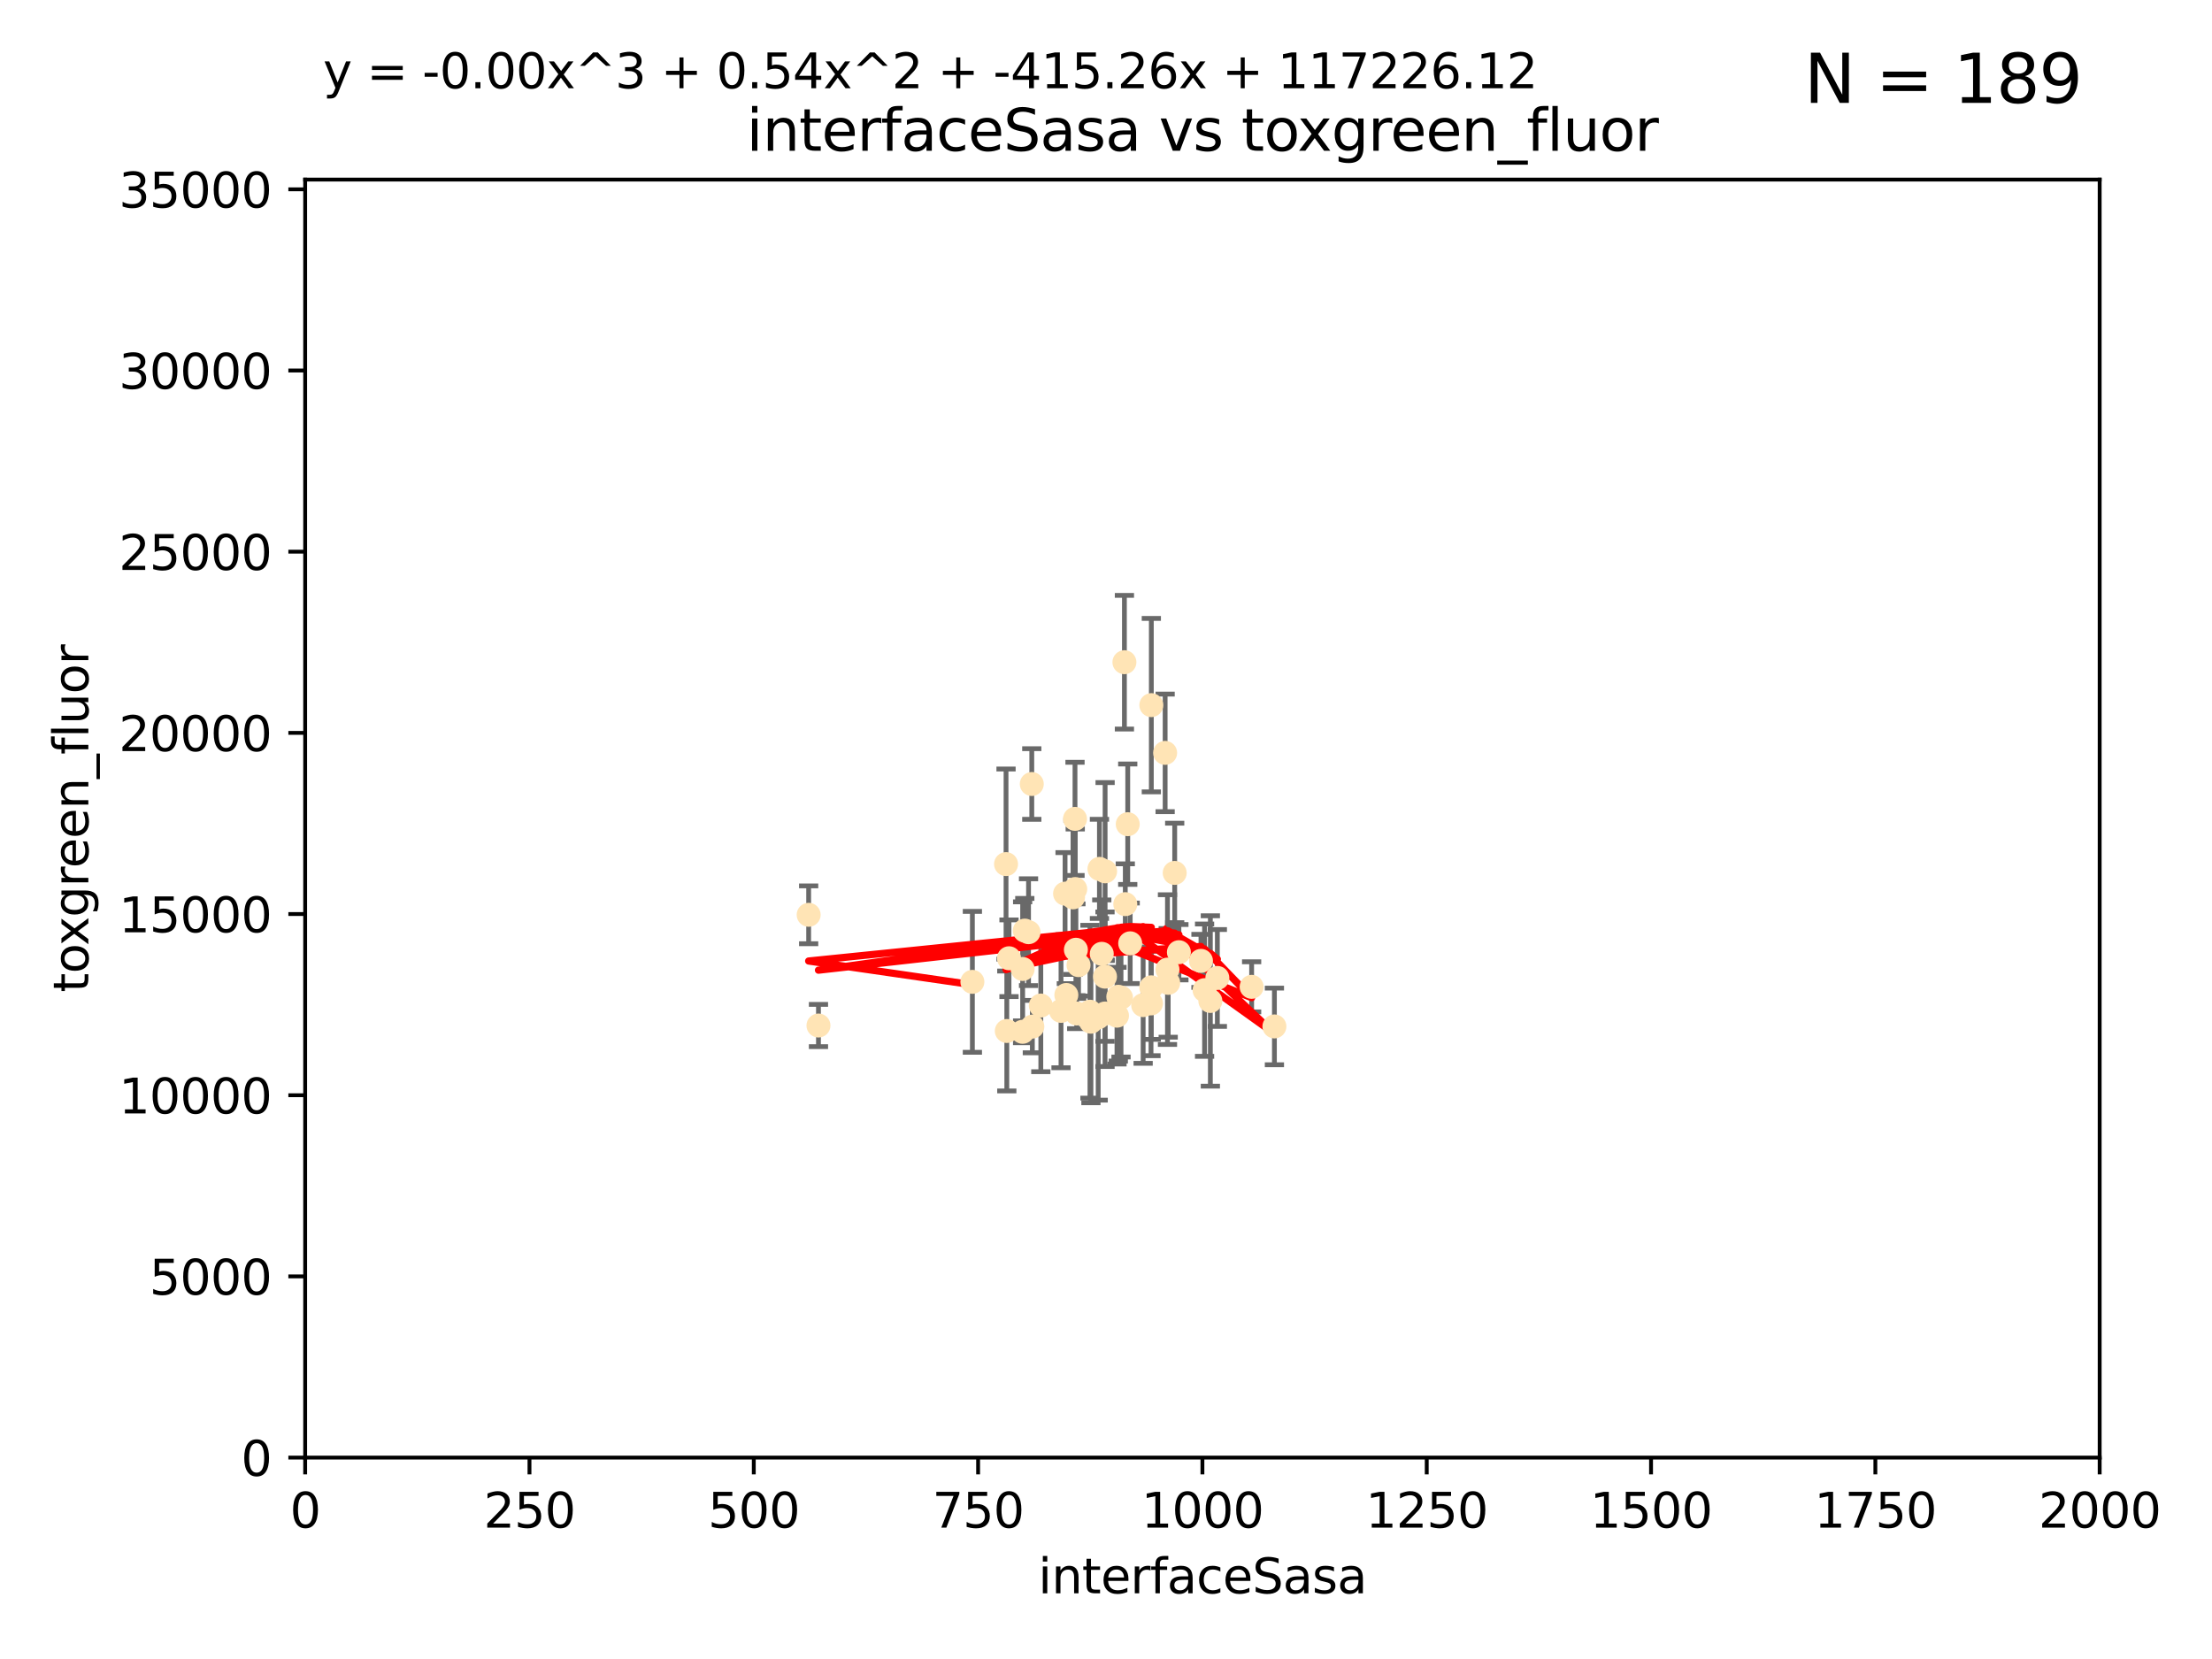 <?xml version="1.0" encoding="utf-8" standalone="no"?>
<!DOCTYPE svg PUBLIC "-//W3C//DTD SVG 1.1//EN"
  "http://www.w3.org/Graphics/SVG/1.1/DTD/svg11.dtd">
<svg xmlns:xlink="http://www.w3.org/1999/xlink" width="460.8pt" height="345.6pt" viewBox="0 0 460.8 345.6" xmlns="http://www.w3.org/2000/svg" version="1.1">
 <defs>
  <style type="text/css">*{stroke-linejoin: round; stroke-linecap: butt}</style>
 </defs>
 <g id="figure_1">
  <g id="patch_1">
   <path d="M 0 345.6 
L 460.8 345.6 
L 460.8 0 
L 0 0 
z
" style="fill: #ffffff"/>
  </g>
  <g id="axes_1">
   <g id="patch_2">
    <path d="M 63.571 303.64 
L 437.4 303.64 
L 437.4 37.411 
L 63.571 37.411 
z
" style="fill: #ffffff"/>
   </g>
   <g id="PathCollection_1">
    <defs>
     <path id="m73fdd272db" d="M 0 1.118 
C 0.297 1.118 0.581 1 0.791 0.791 
C 1 0.581 1.118 0.297 1.118 0 
C 1.118 -0.297 1 -0.581 0.791 -0.791 
C 0.581 -1 0.297 -1.118 0 -1.118 
C -0.297 -1.118 -0.581 -1 -0.791 -0.791 
C -1 -0.581 -1.118 -0.297 -1.118 0 
C -1.118 0.297 -1 0.581 -0.791 0.791 
C -0.581 1 -0.297 1.118 0 1.118 
z
" style="stroke: #ffe4b5"/>
    </defs>
    <g clip-path="url(#pecbb6ac8f2)">
     <use xlink:href="#m73fdd272db" x="242.719" y="156.837" style="fill: #ffe4b5; stroke: #ffe4b5"/>
     <use xlink:href="#m73fdd272db" x="265.484" y="213.825" style="fill: #ffe4b5; stroke: #ffe4b5"/>
     <use xlink:href="#m73fdd272db" x="234.418" y="188.351" style="fill: #ffe4b5; stroke: #ffe4b5"/>
     <use xlink:href="#m73fdd272db" x="234.929" y="171.695" style="fill: #ffe4b5; stroke: #ffe4b5"/>
     <use xlink:href="#m73fdd272db" x="230.202" y="211.132" style="fill: #ffe4b5; stroke: #ffe4b5"/>
     <use xlink:href="#m73fdd272db" x="244.712" y="181.843" style="fill: #ffe4b5; stroke: #ffe4b5"/>
     <use xlink:href="#m73fdd272db" x="210.194" y="199.622" style="fill: #ffe4b5; stroke: #ffe4b5"/>
     <use xlink:href="#m73fdd272db" x="227.06" y="210.759" style="fill: #ffe4b5; stroke: #ffe4b5"/>
     <use xlink:href="#m73fdd272db" x="229.035" y="181.005" style="fill: #ffe4b5; stroke: #ffe4b5"/>
     <use xlink:href="#m73fdd272db" x="214.94" y="163.323" style="fill: #ffe4b5; stroke: #ffe4b5"/>
     <use xlink:href="#m73fdd272db" x="250.185" y="200.169" style="fill: #ffe4b5; stroke: #ffe4b5"/>
     <use xlink:href="#m73fdd272db" x="214.263" y="194.192" style="fill: #ffe4b5; stroke: #ffe4b5"/>
     <use xlink:href="#m73fdd272db" x="243.207" y="201.987" style="fill: #ffe4b5; stroke: #ffe4b5"/>
     <use xlink:href="#m73fdd272db" x="223.529" y="186.933" style="fill: #ffe4b5; stroke: #ffe4b5"/>
     <use xlink:href="#m73fdd272db" x="224.297" y="211.135" style="fill: #ffe4b5; stroke: #ffe4b5"/>
     <use xlink:href="#m73fdd272db" x="221.873" y="186.164" style="fill: #ffe4b5; stroke: #ffe4b5"/>
     <use xlink:href="#m73fdd272db" x="239.843" y="146.893" style="fill: #ffe4b5; stroke: #ffe4b5"/>
     <use xlink:href="#m73fdd272db" x="235.439" y="196.509" style="fill: #ffe4b5; stroke: #ffe4b5"/>
     <use xlink:href="#m73fdd272db" x="233.529" y="207.828" style="fill: #ffe4b5; stroke: #ffe4b5"/>
     <use xlink:href="#m73fdd272db" x="213.484" y="193.861" style="fill: #ffe4b5; stroke: #ffe4b5"/>
     <use xlink:href="#m73fdd272db" x="222.138" y="207.271" style="fill: #ffe4b5; stroke: #ffe4b5"/>
     <use xlink:href="#m73fdd272db" x="213.034" y="201.857" style="fill: #ffe4b5; stroke: #ffe4b5"/>
     <use xlink:href="#m73fdd272db" x="230.194" y="203.455" style="fill: #ffe4b5; stroke: #ffe4b5"/>
     <use xlink:href="#m73fdd272db" x="223.991" y="185.203" style="fill: #ffe4b5; stroke: #ffe4b5"/>
     <use xlink:href="#m73fdd272db" x="245.587" y="198.363" style="fill: #ffe4b5; stroke: #ffe4b5"/>
     <use xlink:href="#m73fdd272db" x="232.688" y="211.585" style="fill: #ffe4b5; stroke: #ffe4b5"/>
     <use xlink:href="#m73fdd272db" x="239.777" y="209.035" style="fill: #ffe4b5; stroke: #ffe4b5"/>
     <use xlink:href="#m73fdd272db" x="216.82" y="209.471" style="fill: #ffe4b5; stroke: #ffe4b5"/>
     <use xlink:href="#m73fdd272db" x="234.237" y="137.95" style="fill: #ffe4b5; stroke: #ffe4b5"/>
     <use xlink:href="#m73fdd272db" x="230.215" y="181.513" style="fill: #ffe4b5; stroke: #ffe4b5"/>
     <use xlink:href="#m73fdd272db" x="250.934" y="206.268" style="fill: #ffe4b5; stroke: #ffe4b5"/>
     <use xlink:href="#m73fdd272db" x="260.738" y="205.576" style="fill: #ffe4b5; stroke: #ffe4b5"/>
     <use xlink:href="#m73fdd272db" x="227.263" y="212.837" style="fill: #ffe4b5; stroke: #ffe4b5"/>
     <use xlink:href="#m73fdd272db" x="209.736" y="214.773" style="fill: #ffe4b5; stroke: #ffe4b5"/>
     <use xlink:href="#m73fdd272db" x="239.828" y="205.681" style="fill: #ffe4b5; stroke: #ffe4b5"/>
     <use xlink:href="#m73fdd272db" x="209.576" y="180.006" style="fill: #ffe4b5; stroke: #ffe4b5"/>
     <use xlink:href="#m73fdd272db" x="224.129" y="197.851" style="fill: #ffe4b5; stroke: #ffe4b5"/>
     <use xlink:href="#m73fdd272db" x="238.14" y="209.384" style="fill: #ffe4b5; stroke: #ffe4b5"/>
     <use xlink:href="#m73fdd272db" x="223.944" y="170.586" style="fill: #ffe4b5; stroke: #ffe4b5"/>
     <use xlink:href="#m73fdd272db" x="232.962" y="207.643" style="fill: #ffe4b5; stroke: #ffe4b5"/>
     <use xlink:href="#m73fdd272db" x="252.14" y="208.521" style="fill: #ffe4b5; stroke: #ffe4b5"/>
     <use xlink:href="#m73fdd272db" x="253.598" y="203.725" style="fill: #ffe4b5; stroke: #ffe4b5"/>
     <use xlink:href="#m73fdd272db" x="243.357" y="204.747" style="fill: #ffe4b5; stroke: #ffe4b5"/>
     <use xlink:href="#m73fdd272db" x="170.501" y="213.635" style="fill: #ffe4b5; stroke: #ffe4b5"/>
     <use xlink:href="#m73fdd272db" x="229.519" y="198.699" style="fill: #ffe4b5; stroke: #ffe4b5"/>
     <use xlink:href="#m73fdd272db" x="221.03" y="210.588" style="fill: #ffe4b5; stroke: #ffe4b5"/>
     <use xlink:href="#m73fdd272db" x="215.058" y="213.858" style="fill: #ffe4b5; stroke: #ffe4b5"/>
     <use xlink:href="#m73fdd272db" x="213.026" y="214.941" style="fill: #ffe4b5; stroke: #ffe4b5"/>
     <use xlink:href="#m73fdd272db" x="224.678" y="201.054" style="fill: #ffe4b5; stroke: #ffe4b5"/>
     <use xlink:href="#m73fdd272db" x="228.772" y="211.918" style="fill: #ffe4b5; stroke: #ffe4b5"/>
     <use xlink:href="#m73fdd272db" x="168.458" y="190.57" style="fill: #ffe4b5; stroke: #ffe4b5"/>
     <use xlink:href="#m73fdd272db" x="202.566" y="204.537" style="fill: #ffe4b5; stroke: #ffe4b5"/>
    </g>
   </g>
   <g id="matplotlib.axis_1">
    <g id="xtick_1">
     <g id="line2d_1">
      <defs>
       <path id="m76bb838af5" d="M 0 0 
L 0 3.5 
" style="stroke: #000000; stroke-width: 0.8"/>
      </defs>
      <g>
       <use xlink:href="#m76bb838af5" x="63.571" y="303.64" style="stroke: #000000; stroke-width: 0.8"/>
      </g>
     </g>
     <g id="text_1">
      <!-- 0 -->
      <g transform="translate(60.39 318.238)scale(0.1 -0.1)">
       <defs>
        <path id="DejaVuSans-30" d="M 2034 4250 
Q 1547 4250 1301 3770 
Q 1056 3291 1056 2328 
Q 1056 1369 1301 889 
Q 1547 409 2034 409 
Q 2525 409 2770 889 
Q 3016 1369 3016 2328 
Q 3016 3291 2770 3770 
Q 2525 4250 2034 4250 
z
M 2034 4750 
Q 2819 4750 3233 4129 
Q 3647 3509 3647 2328 
Q 3647 1150 3233 529 
Q 2819 -91 2034 -91 
Q 1250 -91 836 529 
Q 422 1150 422 2328 
Q 422 3509 836 4129 
Q 1250 4750 2034 4750 
z
" transform="scale(0.016)"/>
       </defs>
       <use xlink:href="#DejaVuSans-30"/>
      </g>
     </g>
    </g>
    <g id="xtick_2">
     <g id="line2d_2">
      <g>
       <use xlink:href="#m76bb838af5" x="110.3" y="303.64" style="stroke: #000000; stroke-width: 0.8"/>
      </g>
     </g>
     <g id="text_2">
      <!-- 250 -->
      <g transform="translate(100.756 318.238)scale(0.1 -0.1)">
       <defs>
        <path id="DejaVuSans-32" d="M 1228 531 
L 3431 531 
L 3431 0 
L 469 0 
L 469 531 
Q 828 903 1448 1529 
Q 2069 2156 2228 2338 
Q 2531 2678 2651 2914 
Q 2772 3150 2772 3378 
Q 2772 3750 2511 3984 
Q 2250 4219 1831 4219 
Q 1534 4219 1204 4116 
Q 875 4013 500 3803 
L 500 4441 
Q 881 4594 1212 4672 
Q 1544 4750 1819 4750 
Q 2544 4750 2975 4387 
Q 3406 4025 3406 3419 
Q 3406 3131 3298 2873 
Q 3191 2616 2906 2266 
Q 2828 2175 2409 1742 
Q 1991 1309 1228 531 
z
" transform="scale(0.016)"/>
        <path id="DejaVuSans-35" d="M 691 4666 
L 3169 4666 
L 3169 4134 
L 1269 4134 
L 1269 2991 
Q 1406 3038 1543 3061 
Q 1681 3084 1819 3084 
Q 2600 3084 3056 2656 
Q 3513 2228 3513 1497 
Q 3513 744 3044 326 
Q 2575 -91 1722 -91 
Q 1428 -91 1123 -41 
Q 819 9 494 109 
L 494 744 
Q 775 591 1075 516 
Q 1375 441 1709 441 
Q 2250 441 2565 725 
Q 2881 1009 2881 1497 
Q 2881 1984 2565 2268 
Q 2250 2553 1709 2553 
Q 1456 2553 1204 2497 
Q 953 2441 691 2322 
L 691 4666 
z
" transform="scale(0.016)"/>
       </defs>
       <use xlink:href="#DejaVuSans-32"/>
       <use xlink:href="#DejaVuSans-35" x="63.623"/>
       <use xlink:href="#DejaVuSans-30" x="127.246"/>
      </g>
     </g>
    </g>
    <g id="xtick_3">
     <g id="line2d_3">
      <g>
       <use xlink:href="#m76bb838af5" x="157.028" y="303.64" style="stroke: #000000; stroke-width: 0.8"/>
      </g>
     </g>
     <g id="text_3">
      <!-- 500 -->
      <g transform="translate(147.485 318.238)scale(0.1 -0.1)">
       <use xlink:href="#DejaVuSans-35"/>
       <use xlink:href="#DejaVuSans-30" x="63.623"/>
       <use xlink:href="#DejaVuSans-30" x="127.246"/>
      </g>
     </g>
    </g>
    <g id="xtick_4">
     <g id="line2d_4">
      <g>
       <use xlink:href="#m76bb838af5" x="203.757" y="303.64" style="stroke: #000000; stroke-width: 0.8"/>
      </g>
     </g>
     <g id="text_4">
      <!-- 750 -->
      <g transform="translate(194.213 318.238)scale(0.1 -0.1)">
       <defs>
        <path id="DejaVuSans-37" d="M 525 4666 
L 3525 4666 
L 3525 4397 
L 1831 0 
L 1172 0 
L 2766 4134 
L 525 4134 
L 525 4666 
z
" transform="scale(0.016)"/>
       </defs>
       <use xlink:href="#DejaVuSans-37"/>
       <use xlink:href="#DejaVuSans-35" x="63.623"/>
       <use xlink:href="#DejaVuSans-30" x="127.246"/>
      </g>
     </g>
    </g>
    <g id="xtick_5">
     <g id="line2d_5">
      <g>
       <use xlink:href="#m76bb838af5" x="250.486" y="303.64" style="stroke: #000000; stroke-width: 0.8"/>
      </g>
     </g>
     <g id="text_5">
      <!-- 1000 -->
      <g transform="translate(237.761 318.238)scale(0.1 -0.1)">
       <defs>
        <path id="DejaVuSans-31" d="M 794 531 
L 1825 531 
L 1825 4091 
L 703 3866 
L 703 4441 
L 1819 4666 
L 2450 4666 
L 2450 531 
L 3481 531 
L 3481 0 
L 794 0 
L 794 531 
z
" transform="scale(0.016)"/>
       </defs>
       <use xlink:href="#DejaVuSans-31"/>
       <use xlink:href="#DejaVuSans-30" x="63.623"/>
       <use xlink:href="#DejaVuSans-30" x="127.246"/>
       <use xlink:href="#DejaVuSans-30" x="190.869"/>
      </g>
     </g>
    </g>
    <g id="xtick_6">
     <g id="line2d_6">
      <g>
       <use xlink:href="#m76bb838af5" x="297.214" y="303.64" style="stroke: #000000; stroke-width: 0.8"/>
      </g>
     </g>
     <g id="text_6">
      <!-- 1250 -->
      <g transform="translate(284.489 318.238)scale(0.1 -0.1)">
       <use xlink:href="#DejaVuSans-31"/>
       <use xlink:href="#DejaVuSans-32" x="63.623"/>
       <use xlink:href="#DejaVuSans-35" x="127.246"/>
       <use xlink:href="#DejaVuSans-30" x="190.869"/>
      </g>
     </g>
    </g>
    <g id="xtick_7">
     <g id="line2d_7">
      <g>
       <use xlink:href="#m76bb838af5" x="343.943" y="303.64" style="stroke: #000000; stroke-width: 0.8"/>
      </g>
     </g>
     <g id="text_7">
      <!-- 1500 -->
      <g transform="translate(331.218 318.238)scale(0.1 -0.1)">
       <use xlink:href="#DejaVuSans-31"/>
       <use xlink:href="#DejaVuSans-35" x="63.623"/>
       <use xlink:href="#DejaVuSans-30" x="127.246"/>
       <use xlink:href="#DejaVuSans-30" x="190.869"/>
      </g>
     </g>
    </g>
    <g id="xtick_8">
     <g id="line2d_8">
      <g>
       <use xlink:href="#m76bb838af5" x="390.671" y="303.64" style="stroke: #000000; stroke-width: 0.8"/>
      </g>
     </g>
     <g id="text_8">
      <!-- 1750 -->
      <g transform="translate(377.946 318.238)scale(0.1 -0.1)">
       <use xlink:href="#DejaVuSans-31"/>
       <use xlink:href="#DejaVuSans-37" x="63.623"/>
       <use xlink:href="#DejaVuSans-35" x="127.246"/>
       <use xlink:href="#DejaVuSans-30" x="190.869"/>
      </g>
     </g>
    </g>
    <g id="xtick_9">
     <g id="line2d_9">
      <g>
       <use xlink:href="#m76bb838af5" x="437.4" y="303.64" style="stroke: #000000; stroke-width: 0.8"/>
      </g>
     </g>
     <g id="text_9">
      <!-- 2000 -->
      <g transform="translate(424.675 318.238)scale(0.1 -0.1)">
       <use xlink:href="#DejaVuSans-32"/>
       <use xlink:href="#DejaVuSans-30" x="63.623"/>
       <use xlink:href="#DejaVuSans-30" x="127.246"/>
       <use xlink:href="#DejaVuSans-30" x="190.869"/>
      </g>
     </g>
    </g>
    <g id="text_10">
     <!-- interfaceSasa -->
     <g transform="translate(216.279 331.917)scale(0.1 -0.1)">
      <defs>
       <path id="DejaVuSans-69" d="M 603 3500 
L 1178 3500 
L 1178 0 
L 603 0 
L 603 3500 
z
M 603 4863 
L 1178 4863 
L 1178 4134 
L 603 4134 
L 603 4863 
z
" transform="scale(0.016)"/>
       <path id="DejaVuSans-6e" d="M 3513 2113 
L 3513 0 
L 2938 0 
L 2938 2094 
Q 2938 2591 2744 2837 
Q 2550 3084 2163 3084 
Q 1697 3084 1428 2787 
Q 1159 2491 1159 1978 
L 1159 0 
L 581 0 
L 581 3500 
L 1159 3500 
L 1159 2956 
Q 1366 3272 1645 3428 
Q 1925 3584 2291 3584 
Q 2894 3584 3203 3211 
Q 3513 2838 3513 2113 
z
" transform="scale(0.016)"/>
       <path id="DejaVuSans-74" d="M 1172 4494 
L 1172 3500 
L 2356 3500 
L 2356 3053 
L 1172 3053 
L 1172 1153 
Q 1172 725 1289 603 
Q 1406 481 1766 481 
L 2356 481 
L 2356 0 
L 1766 0 
Q 1100 0 847 248 
Q 594 497 594 1153 
L 594 3053 
L 172 3053 
L 172 3500 
L 594 3500 
L 594 4494 
L 1172 4494 
z
" transform="scale(0.016)"/>
       <path id="DejaVuSans-65" d="M 3597 1894 
L 3597 1613 
L 953 1613 
Q 991 1019 1311 708 
Q 1631 397 2203 397 
Q 2534 397 2845 478 
Q 3156 559 3463 722 
L 3463 178 
Q 3153 47 2828 -22 
Q 2503 -91 2169 -91 
Q 1331 -91 842 396 
Q 353 884 353 1716 
Q 353 2575 817 3079 
Q 1281 3584 2069 3584 
Q 2775 3584 3186 3129 
Q 3597 2675 3597 1894 
z
M 3022 2063 
Q 3016 2534 2758 2815 
Q 2500 3097 2075 3097 
Q 1594 3097 1305 2825 
Q 1016 2553 972 2059 
L 3022 2063 
z
" transform="scale(0.016)"/>
       <path id="DejaVuSans-72" d="M 2631 2963 
Q 2534 3019 2420 3045 
Q 2306 3072 2169 3072 
Q 1681 3072 1420 2755 
Q 1159 2438 1159 1844 
L 1159 0 
L 581 0 
L 581 3500 
L 1159 3500 
L 1159 2956 
Q 1341 3275 1631 3429 
Q 1922 3584 2338 3584 
Q 2397 3584 2469 3576 
Q 2541 3569 2628 3553 
L 2631 2963 
z
" transform="scale(0.016)"/>
       <path id="DejaVuSans-66" d="M 2375 4863 
L 2375 4384 
L 1825 4384 
Q 1516 4384 1395 4259 
Q 1275 4134 1275 3809 
L 1275 3500 
L 2222 3500 
L 2222 3053 
L 1275 3053 
L 1275 0 
L 697 0 
L 697 3053 
L 147 3053 
L 147 3500 
L 697 3500 
L 697 3744 
Q 697 4328 969 4595 
Q 1241 4863 1831 4863 
L 2375 4863 
z
" transform="scale(0.016)"/>
       <path id="DejaVuSans-61" d="M 2194 1759 
Q 1497 1759 1228 1600 
Q 959 1441 959 1056 
Q 959 750 1161 570 
Q 1363 391 1709 391 
Q 2188 391 2477 730 
Q 2766 1069 2766 1631 
L 2766 1759 
L 2194 1759 
z
M 3341 1997 
L 3341 0 
L 2766 0 
L 2766 531 
Q 2569 213 2275 61 
Q 1981 -91 1556 -91 
Q 1019 -91 701 211 
Q 384 513 384 1019 
Q 384 1609 779 1909 
Q 1175 2209 1959 2209 
L 2766 2209 
L 2766 2266 
Q 2766 2663 2505 2880 
Q 2244 3097 1772 3097 
Q 1472 3097 1187 3025 
Q 903 2953 641 2809 
L 641 3341 
Q 956 3463 1253 3523 
Q 1550 3584 1831 3584 
Q 2591 3584 2966 3190 
Q 3341 2797 3341 1997 
z
" transform="scale(0.016)"/>
       <path id="DejaVuSans-63" d="M 3122 3366 
L 3122 2828 
Q 2878 2963 2633 3030 
Q 2388 3097 2138 3097 
Q 1578 3097 1268 2742 
Q 959 2388 959 1747 
Q 959 1106 1268 751 
Q 1578 397 2138 397 
Q 2388 397 2633 464 
Q 2878 531 3122 666 
L 3122 134 
Q 2881 22 2623 -34 
Q 2366 -91 2075 -91 
Q 1284 -91 818 406 
Q 353 903 353 1747 
Q 353 2603 823 3093 
Q 1294 3584 2113 3584 
Q 2378 3584 2631 3529 
Q 2884 3475 3122 3366 
z
" transform="scale(0.016)"/>
       <path id="DejaVuSans-53" d="M 3425 4513 
L 3425 3897 
Q 3066 4069 2747 4153 
Q 2428 4238 2131 4238 
Q 1616 4238 1336 4038 
Q 1056 3838 1056 3469 
Q 1056 3159 1242 3001 
Q 1428 2844 1947 2747 
L 2328 2669 
Q 3034 2534 3370 2195 
Q 3706 1856 3706 1288 
Q 3706 609 3251 259 
Q 2797 -91 1919 -91 
Q 1588 -91 1214 -16 
Q 841 59 441 206 
L 441 856 
Q 825 641 1194 531 
Q 1563 422 1919 422 
Q 2459 422 2753 634 
Q 3047 847 3047 1241 
Q 3047 1584 2836 1778 
Q 2625 1972 2144 2069 
L 1759 2144 
Q 1053 2284 737 2584 
Q 422 2884 422 3419 
Q 422 4038 858 4394 
Q 1294 4750 2059 4750 
Q 2388 4750 2728 4690 
Q 3069 4631 3425 4513 
z
" transform="scale(0.016)"/>
       <path id="DejaVuSans-73" d="M 2834 3397 
L 2834 2853 
Q 2591 2978 2328 3040 
Q 2066 3103 1784 3103 
Q 1356 3103 1142 2972 
Q 928 2841 928 2578 
Q 928 2378 1081 2264 
Q 1234 2150 1697 2047 
L 1894 2003 
Q 2506 1872 2764 1633 
Q 3022 1394 3022 966 
Q 3022 478 2636 193 
Q 2250 -91 1575 -91 
Q 1294 -91 989 -36 
Q 684 19 347 128 
L 347 722 
Q 666 556 975 473 
Q 1284 391 1588 391 
Q 1994 391 2212 530 
Q 2431 669 2431 922 
Q 2431 1156 2273 1281 
Q 2116 1406 1581 1522 
L 1381 1569 
Q 847 1681 609 1914 
Q 372 2147 372 2553 
Q 372 3047 722 3315 
Q 1072 3584 1716 3584 
Q 2034 3584 2315 3537 
Q 2597 3491 2834 3397 
z
" transform="scale(0.016)"/>
      </defs>
      <use xlink:href="#DejaVuSans-69"/>
      <use xlink:href="#DejaVuSans-6e" x="27.783"/>
      <use xlink:href="#DejaVuSans-74" x="91.162"/>
      <use xlink:href="#DejaVuSans-65" x="130.371"/>
      <use xlink:href="#DejaVuSans-72" x="191.895"/>
      <use xlink:href="#DejaVuSans-66" x="233.008"/>
      <use xlink:href="#DejaVuSans-61" x="268.213"/>
      <use xlink:href="#DejaVuSans-63" x="329.492"/>
      <use xlink:href="#DejaVuSans-65" x="384.473"/>
      <use xlink:href="#DejaVuSans-53" x="445.996"/>
      <use xlink:href="#DejaVuSans-61" x="509.473"/>
      <use xlink:href="#DejaVuSans-73" x="570.752"/>
      <use xlink:href="#DejaVuSans-61" x="622.852"/>
     </g>
    </g>
   </g>
   <g id="matplotlib.axis_2">
    <g id="ytick_1">
     <g id="line2d_10">
      <defs>
       <path id="m4c70f47c44" d="M 0 0 
L -3.5 0 
" style="stroke: #000000; stroke-width: 0.8"/>
      </defs>
      <g>
       <use xlink:href="#m4c70f47c44" x="63.571" y="303.64" style="stroke: #000000; stroke-width: 0.8"/>
      </g>
     </g>
     <g id="text_11">
      <!-- 0 -->
      <g transform="translate(50.209 307.439)scale(0.1 -0.1)">
       <use xlink:href="#DejaVuSans-30"/>
      </g>
     </g>
    </g>
    <g id="ytick_2">
     <g id="line2d_11">
      <g>
       <use xlink:href="#m4c70f47c44" x="63.571" y="265.897" style="stroke: #000000; stroke-width: 0.8"/>
      </g>
     </g>
     <g id="text_12">
      <!-- 5000 -->
      <g transform="translate(31.121 269.696)scale(0.1 -0.1)">
       <use xlink:href="#DejaVuSans-35"/>
       <use xlink:href="#DejaVuSans-30" x="63.623"/>
       <use xlink:href="#DejaVuSans-30" x="127.246"/>
       <use xlink:href="#DejaVuSans-30" x="190.869"/>
      </g>
     </g>
    </g>
    <g id="ytick_3">
     <g id="line2d_12">
      <g>
       <use xlink:href="#m4c70f47c44" x="63.571" y="228.154" style="stroke: #000000; stroke-width: 0.8"/>
      </g>
     </g>
     <g id="text_13">
      <!-- 10000 -->
      <g transform="translate(24.759 231.953)scale(0.1 -0.1)">
       <use xlink:href="#DejaVuSans-31"/>
       <use xlink:href="#DejaVuSans-30" x="63.623"/>
       <use xlink:href="#DejaVuSans-30" x="127.246"/>
       <use xlink:href="#DejaVuSans-30" x="190.869"/>
       <use xlink:href="#DejaVuSans-30" x="254.492"/>
      </g>
     </g>
    </g>
    <g id="ytick_4">
     <g id="line2d_13">
      <g>
       <use xlink:href="#m4c70f47c44" x="63.571" y="190.411" style="stroke: #000000; stroke-width: 0.8"/>
      </g>
     </g>
     <g id="text_14">
      <!-- 15000 -->
      <g transform="translate(24.759 194.21)scale(0.1 -0.1)">
       <use xlink:href="#DejaVuSans-31"/>
       <use xlink:href="#DejaVuSans-35" x="63.623"/>
       <use xlink:href="#DejaVuSans-30" x="127.246"/>
       <use xlink:href="#DejaVuSans-30" x="190.869"/>
       <use xlink:href="#DejaVuSans-30" x="254.492"/>
      </g>
     </g>
    </g>
    <g id="ytick_5">
     <g id="line2d_14">
      <g>
       <use xlink:href="#m4c70f47c44" x="63.571" y="152.668" style="stroke: #000000; stroke-width: 0.8"/>
      </g>
     </g>
     <g id="text_15">
      <!-- 20000 -->
      <g transform="translate(24.759 156.467)scale(0.1 -0.1)">
       <use xlink:href="#DejaVuSans-32"/>
       <use xlink:href="#DejaVuSans-30" x="63.623"/>
       <use xlink:href="#DejaVuSans-30" x="127.246"/>
       <use xlink:href="#DejaVuSans-30" x="190.869"/>
       <use xlink:href="#DejaVuSans-30" x="254.492"/>
      </g>
     </g>
    </g>
    <g id="ytick_6">
     <g id="line2d_15">
      <g>
       <use xlink:href="#m4c70f47c44" x="63.571" y="114.925" style="stroke: #000000; stroke-width: 0.8"/>
      </g>
     </g>
     <g id="text_16">
      <!-- 25000 -->
      <g transform="translate(24.759 118.724)scale(0.1 -0.1)">
       <use xlink:href="#DejaVuSans-32"/>
       <use xlink:href="#DejaVuSans-35" x="63.623"/>
       <use xlink:href="#DejaVuSans-30" x="127.246"/>
       <use xlink:href="#DejaVuSans-30" x="190.869"/>
       <use xlink:href="#DejaVuSans-30" x="254.492"/>
      </g>
     </g>
    </g>
    <g id="ytick_7">
     <g id="line2d_16">
      <g>
       <use xlink:href="#m4c70f47c44" x="63.571" y="77.181" style="stroke: #000000; stroke-width: 0.8"/>
      </g>
     </g>
     <g id="text_17">
      <!-- 30000 -->
      <g transform="translate(24.759 80.981)scale(0.1 -0.1)">
       <defs>
        <path id="DejaVuSans-33" d="M 2597 2516 
Q 3050 2419 3304 2112 
Q 3559 1806 3559 1356 
Q 3559 666 3084 287 
Q 2609 -91 1734 -91 
Q 1441 -91 1130 -33 
Q 819 25 488 141 
L 488 750 
Q 750 597 1062 519 
Q 1375 441 1716 441 
Q 2309 441 2620 675 
Q 2931 909 2931 1356 
Q 2931 1769 2642 2001 
Q 2353 2234 1838 2234 
L 1294 2234 
L 1294 2753 
L 1863 2753 
Q 2328 2753 2575 2939 
Q 2822 3125 2822 3475 
Q 2822 3834 2567 4026 
Q 2313 4219 1838 4219 
Q 1578 4219 1281 4162 
Q 984 4106 628 3988 
L 628 4550 
Q 988 4650 1302 4700 
Q 1616 4750 1894 4750 
Q 2613 4750 3031 4423 
Q 3450 4097 3450 3541 
Q 3450 3153 3228 2886 
Q 3006 2619 2597 2516 
z
" transform="scale(0.016)"/>
       </defs>
       <use xlink:href="#DejaVuSans-33"/>
       <use xlink:href="#DejaVuSans-30" x="63.623"/>
       <use xlink:href="#DejaVuSans-30" x="127.246"/>
       <use xlink:href="#DejaVuSans-30" x="190.869"/>
       <use xlink:href="#DejaVuSans-30" x="254.492"/>
      </g>
     </g>
    </g>
    <g id="ytick_8">
     <g id="line2d_17">
      <g>
       <use xlink:href="#m4c70f47c44" x="63.571" y="39.438" style="stroke: #000000; stroke-width: 0.8"/>
      </g>
     </g>
     <g id="text_18">
      <!-- 35000 -->
      <g transform="translate(24.759 43.238)scale(0.1 -0.1)">
       <use xlink:href="#DejaVuSans-33"/>
       <use xlink:href="#DejaVuSans-35" x="63.623"/>
       <use xlink:href="#DejaVuSans-30" x="127.246"/>
       <use xlink:href="#DejaVuSans-30" x="190.869"/>
       <use xlink:href="#DejaVuSans-30" x="254.492"/>
      </g>
     </g>
    </g>
    <g id="text_19">
     <!-- toxgreen_fluor -->
     <g transform="translate(18.401 206.72)rotate(-90)scale(0.1 -0.1)">
      <defs>
       <path id="DejaVuSans-6f" d="M 1959 3097 
Q 1497 3097 1228 2736 
Q 959 2375 959 1747 
Q 959 1119 1226 758 
Q 1494 397 1959 397 
Q 2419 397 2687 759 
Q 2956 1122 2956 1747 
Q 2956 2369 2687 2733 
Q 2419 3097 1959 3097 
z
M 1959 3584 
Q 2709 3584 3137 3096 
Q 3566 2609 3566 1747 
Q 3566 888 3137 398 
Q 2709 -91 1959 -91 
Q 1206 -91 779 398 
Q 353 888 353 1747 
Q 353 2609 779 3096 
Q 1206 3584 1959 3584 
z
" transform="scale(0.016)"/>
       <path id="DejaVuSans-78" d="M 3513 3500 
L 2247 1797 
L 3578 0 
L 2900 0 
L 1881 1375 
L 863 0 
L 184 0 
L 1544 1831 
L 300 3500 
L 978 3500 
L 1906 2253 
L 2834 3500 
L 3513 3500 
z
" transform="scale(0.016)"/>
       <path id="DejaVuSans-67" d="M 2906 1791 
Q 2906 2416 2648 2759 
Q 2391 3103 1925 3103 
Q 1463 3103 1205 2759 
Q 947 2416 947 1791 
Q 947 1169 1205 825 
Q 1463 481 1925 481 
Q 2391 481 2648 825 
Q 2906 1169 2906 1791 
z
M 3481 434 
Q 3481 -459 3084 -895 
Q 2688 -1331 1869 -1331 
Q 1566 -1331 1297 -1286 
Q 1028 -1241 775 -1147 
L 775 -588 
Q 1028 -725 1275 -790 
Q 1522 -856 1778 -856 
Q 2344 -856 2625 -561 
Q 2906 -266 2906 331 
L 2906 616 
Q 2728 306 2450 153 
Q 2172 0 1784 0 
Q 1141 0 747 490 
Q 353 981 353 1791 
Q 353 2603 747 3093 
Q 1141 3584 1784 3584 
Q 2172 3584 2450 3431 
Q 2728 3278 2906 2969 
L 2906 3500 
L 3481 3500 
L 3481 434 
z
" transform="scale(0.016)"/>
       <path id="DejaVuSans-5f" d="M 3263 -1063 
L 3263 -1509 
L -63 -1509 
L -63 -1063 
L 3263 -1063 
z
" transform="scale(0.016)"/>
       <path id="DejaVuSans-6c" d="M 603 4863 
L 1178 4863 
L 1178 0 
L 603 0 
L 603 4863 
z
" transform="scale(0.016)"/>
       <path id="DejaVuSans-75" d="M 544 1381 
L 544 3500 
L 1119 3500 
L 1119 1403 
Q 1119 906 1312 657 
Q 1506 409 1894 409 
Q 2359 409 2629 706 
Q 2900 1003 2900 1516 
L 2900 3500 
L 3475 3500 
L 3475 0 
L 2900 0 
L 2900 538 
Q 2691 219 2414 64 
Q 2138 -91 1772 -91 
Q 1169 -91 856 284 
Q 544 659 544 1381 
z
M 1991 3584 
L 1991 3584 
z
" transform="scale(0.016)"/>
      </defs>
      <use xlink:href="#DejaVuSans-74"/>
      <use xlink:href="#DejaVuSans-6f" x="39.209"/>
      <use xlink:href="#DejaVuSans-78" x="97.266"/>
      <use xlink:href="#DejaVuSans-67" x="156.445"/>
      <use xlink:href="#DejaVuSans-72" x="219.922"/>
      <use xlink:href="#DejaVuSans-65" x="258.785"/>
      <use xlink:href="#DejaVuSans-65" x="320.309"/>
      <use xlink:href="#DejaVuSans-6e" x="381.832"/>
      <use xlink:href="#DejaVuSans-5f" x="445.211"/>
      <use xlink:href="#DejaVuSans-66" x="495.211"/>
      <use xlink:href="#DejaVuSans-6c" x="530.416"/>
      <use xlink:href="#DejaVuSans-75" x="558.199"/>
      <use xlink:href="#DejaVuSans-6f" x="621.578"/>
      <use xlink:href="#DejaVuSans-72" x="682.76"/>
     </g>
    </g>
   </g>
   <g id="LineCollection_1">
    <path d="M 242.719 169.082 
L 242.719 144.592 
" clip-path="url(#pecbb6ac8f2)" style="fill: none; stroke: #696969"/>
    <path d="M 265.484 221.812 
L 265.484 205.839 
" clip-path="url(#pecbb6ac8f2)" style="fill: none; stroke: #696969"/>
    <path d="M 234.418 196.752 
L 234.418 179.949 
" clip-path="url(#pecbb6ac8f2)" style="fill: none; stroke: #696969"/>
    <path d="M 234.929 184.238 
L 234.929 159.153 
" clip-path="url(#pecbb6ac8f2)" style="fill: none; stroke: #696969"/>
    <path d="M 230.202 222.176 
L 230.202 200.087 
" clip-path="url(#pecbb6ac8f2)" style="fill: none; stroke: #696969"/>
    <path d="M 244.712 192.201 
L 244.712 171.484 
" clip-path="url(#pecbb6ac8f2)" style="fill: none; stroke: #696969"/>
    <path d="M 210.194 207.604 
L 210.194 191.64 
" clip-path="url(#pecbb6ac8f2)" style="fill: none; stroke: #696969"/>
    <path d="M 227.06 228.761 
L 227.06 192.757 
" clip-path="url(#pecbb6ac8f2)" style="fill: none; stroke: #696969"/>
    <path d="M 229.035 191.334 
L 229.035 170.675 
" clip-path="url(#pecbb6ac8f2)" style="fill: none; stroke: #696969"/>
    <path d="M 214.94 170.679 
L 214.94 155.967 
" clip-path="url(#pecbb6ac8f2)" style="fill: none; stroke: #696969"/>
    <path d="M 250.185 205.695 
L 250.185 194.642 
" clip-path="url(#pecbb6ac8f2)" style="fill: none; stroke: #696969"/>
    <path d="M 214.263 205.318 
L 214.263 183.065 
" clip-path="url(#pecbb6ac8f2)" style="fill: none; stroke: #696969"/>
    <path d="M 243.207 217.58 
L 243.207 186.394 
" clip-path="url(#pecbb6ac8f2)" style="fill: none; stroke: #696969"/>
    <path d="M 223.529 202.987 
L 223.529 170.879 
" clip-path="url(#pecbb6ac8f2)" style="fill: none; stroke: #696969"/>
    <path d="M 224.297 214.284 
L 224.297 207.986 
" clip-path="url(#pecbb6ac8f2)" style="fill: none; stroke: #696969"/>
    <path d="M 221.873 194.716 
L 221.873 177.611 
" clip-path="url(#pecbb6ac8f2)" style="fill: none; stroke: #696969"/>
    <path d="M 239.843 164.958 
L 239.843 128.828 
" clip-path="url(#pecbb6ac8f2)" style="fill: none; stroke: #696969"/>
    <path d="M 235.439 204.892 
L 235.439 188.125 
" clip-path="url(#pecbb6ac8f2)" style="fill: none; stroke: #696969"/>
    <path d="M 233.529 220.196 
L 233.529 195.46 
" clip-path="url(#pecbb6ac8f2)" style="fill: none; stroke: #696969"/>
    <path d="M 213.484 200.564 
L 213.484 187.157 
" clip-path="url(#pecbb6ac8f2)" style="fill: none; stroke: #696969"/>
    <path d="M 222.138 209.631 
L 222.138 204.91 
" clip-path="url(#pecbb6ac8f2)" style="fill: none; stroke: #696969"/>
    <path d="M 213.034 215.842 
L 213.034 187.872 
" clip-path="url(#pecbb6ac8f2)" style="fill: none; stroke: #696969"/>
    <path d="M 230.194 216.927 
L 230.194 189.982 
" clip-path="url(#pecbb6ac8f2)" style="fill: none; stroke: #696969"/>
    <path d="M 223.991 197.701 
L 223.991 172.706 
" clip-path="url(#pecbb6ac8f2)" style="fill: none; stroke: #696969"/>
    <path d="M 245.587 204.127 
L 245.587 192.599 
" clip-path="url(#pecbb6ac8f2)" style="fill: none; stroke: #696969"/>
    <path d="M 232.688 221.66 
L 232.688 201.509 
" clip-path="url(#pecbb6ac8f2)" style="fill: none; stroke: #696969"/>
    <path d="M 239.777 219.918 
L 239.777 198.152 
" clip-path="url(#pecbb6ac8f2)" style="fill: none; stroke: #696969"/>
    <path d="M 216.82 223.257 
L 216.82 195.684 
" clip-path="url(#pecbb6ac8f2)" style="fill: none; stroke: #696969"/>
    <path d="M 234.237 151.873 
L 234.237 124.028 
" clip-path="url(#pecbb6ac8f2)" style="fill: none; stroke: #696969"/>
    <path d="M 230.215 200.002 
L 230.215 163.024 
" clip-path="url(#pecbb6ac8f2)" style="fill: none; stroke: #696969"/>
    <path d="M 250.934 220.052 
L 250.934 192.484 
" clip-path="url(#pecbb6ac8f2)" style="fill: none; stroke: #696969"/>
    <path d="M 260.738 210.796 
L 260.738 200.356 
" clip-path="url(#pecbb6ac8f2)" style="fill: none; stroke: #696969"/>
    <path d="M 227.263 229.727 
L 227.263 195.947 
" clip-path="url(#pecbb6ac8f2)" style="fill: none; stroke: #696969"/>
    <path d="M 209.736 227.262 
L 209.736 202.285 
" clip-path="url(#pecbb6ac8f2)" style="fill: none; stroke: #696969"/>
    <path d="M 239.828 216.521 
L 239.828 194.84 
" clip-path="url(#pecbb6ac8f2)" style="fill: none; stroke: #696969"/>
    <path d="M 209.576 199.813 
L 209.576 160.2 
" clip-path="url(#pecbb6ac8f2)" style="fill: none; stroke: #696969"/>
    <path d="M 224.129 207.408 
L 224.129 188.295 
" clip-path="url(#pecbb6ac8f2)" style="fill: none; stroke: #696969"/>
    <path d="M 238.14 221.511 
L 238.14 197.258 
" clip-path="url(#pecbb6ac8f2)" style="fill: none; stroke: #696969"/>
    <path d="M 223.944 182.373 
L 223.944 158.798 
" clip-path="url(#pecbb6ac8f2)" style="fill: none; stroke: #696969"/>
    <path d="M 232.962 221.037 
L 232.962 194.249 
" clip-path="url(#pecbb6ac8f2)" style="fill: none; stroke: #696969"/>
    <path d="M 252.14 226.268 
L 252.14 190.773 
" clip-path="url(#pecbb6ac8f2)" style="fill: none; stroke: #696969"/>
    <path d="M 253.598 213.814 
L 253.598 193.637 
" clip-path="url(#pecbb6ac8f2)" style="fill: none; stroke: #696969"/>
    <path d="M 243.357 216.064 
L 243.357 193.431 
" clip-path="url(#pecbb6ac8f2)" style="fill: none; stroke: #696969"/>
    <path d="M 170.501 218.032 
L 170.501 209.238 
" clip-path="url(#pecbb6ac8f2)" style="fill: none; stroke: #696969"/>
    <path d="M 229.519 209.923 
L 229.519 187.475 
" clip-path="url(#pecbb6ac8f2)" style="fill: none; stroke: #696969"/>
    <path d="M 221.03 222.433 
L 221.03 198.743 
" clip-path="url(#pecbb6ac8f2)" style="fill: none; stroke: #696969"/>
    <path d="M 215.058 219.318 
L 215.058 208.398 
" clip-path="url(#pecbb6ac8f2)" style="fill: none; stroke: #696969"/>
    <path d="M 213.026 217.216 
L 213.026 212.666 
" clip-path="url(#pecbb6ac8f2)" style="fill: none; stroke: #696969"/>
    <path d="M 224.678 207.493 
L 224.678 194.615 
" clip-path="url(#pecbb6ac8f2)" style="fill: none; stroke: #696969"/>
    <path d="M 228.772 229.175 
L 228.772 194.662 
" clip-path="url(#pecbb6ac8f2)" style="fill: none; stroke: #696969"/>
    <path d="M 168.458 196.595 
L 168.458 184.546 
" clip-path="url(#pecbb6ac8f2)" style="fill: none; stroke: #696969"/>
    <path d="M 202.566 219.213 
L 202.566 189.861 
" clip-path="url(#pecbb6ac8f2)" style="fill: none; stroke: #696969"/>
   </g>
   <g id="line2d_18">
    <defs>
     <path id="mec9714ffea" d="M 2 0 
L -2 -0 
" style="stroke: #696969"/>
    </defs>
    <g clip-path="url(#pecbb6ac8f2)">
     <use xlink:href="#mec9714ffea" x="242.719" y="169.082" style="fill: #696969; stroke: #696969"/>
     <use xlink:href="#mec9714ffea" x="265.484" y="221.812" style="fill: #696969; stroke: #696969"/>
     <use xlink:href="#mec9714ffea" x="234.418" y="196.752" style="fill: #696969; stroke: #696969"/>
     <use xlink:href="#mec9714ffea" x="234.929" y="184.238" style="fill: #696969; stroke: #696969"/>
     <use xlink:href="#mec9714ffea" x="230.202" y="222.176" style="fill: #696969; stroke: #696969"/>
     <use xlink:href="#mec9714ffea" x="244.712" y="192.201" style="fill: #696969; stroke: #696969"/>
     <use xlink:href="#mec9714ffea" x="210.194" y="207.604" style="fill: #696969; stroke: #696969"/>
     <use xlink:href="#mec9714ffea" x="227.06" y="228.761" style="fill: #696969; stroke: #696969"/>
     <use xlink:href="#mec9714ffea" x="229.035" y="191.334" style="fill: #696969; stroke: #696969"/>
     <use xlink:href="#mec9714ffea" x="214.94" y="170.679" style="fill: #696969; stroke: #696969"/>
     <use xlink:href="#mec9714ffea" x="250.185" y="205.695" style="fill: #696969; stroke: #696969"/>
     <use xlink:href="#mec9714ffea" x="214.263" y="205.318" style="fill: #696969; stroke: #696969"/>
     <use xlink:href="#mec9714ffea" x="243.207" y="217.58" style="fill: #696969; stroke: #696969"/>
     <use xlink:href="#mec9714ffea" x="223.529" y="202.987" style="fill: #696969; stroke: #696969"/>
     <use xlink:href="#mec9714ffea" x="224.297" y="214.284" style="fill: #696969; stroke: #696969"/>
     <use xlink:href="#mec9714ffea" x="221.873" y="194.716" style="fill: #696969; stroke: #696969"/>
     <use xlink:href="#mec9714ffea" x="239.843" y="164.958" style="fill: #696969; stroke: #696969"/>
     <use xlink:href="#mec9714ffea" x="235.439" y="204.892" style="fill: #696969; stroke: #696969"/>
     <use xlink:href="#mec9714ffea" x="233.529" y="220.196" style="fill: #696969; stroke: #696969"/>
     <use xlink:href="#mec9714ffea" x="213.484" y="200.564" style="fill: #696969; stroke: #696969"/>
     <use xlink:href="#mec9714ffea" x="222.138" y="209.631" style="fill: #696969; stroke: #696969"/>
     <use xlink:href="#mec9714ffea" x="213.034" y="215.842" style="fill: #696969; stroke: #696969"/>
     <use xlink:href="#mec9714ffea" x="230.194" y="216.927" style="fill: #696969; stroke: #696969"/>
     <use xlink:href="#mec9714ffea" x="223.991" y="197.701" style="fill: #696969; stroke: #696969"/>
     <use xlink:href="#mec9714ffea" x="245.587" y="204.127" style="fill: #696969; stroke: #696969"/>
     <use xlink:href="#mec9714ffea" x="232.688" y="221.66" style="fill: #696969; stroke: #696969"/>
     <use xlink:href="#mec9714ffea" x="239.777" y="219.918" style="fill: #696969; stroke: #696969"/>
     <use xlink:href="#mec9714ffea" x="216.82" y="223.257" style="fill: #696969; stroke: #696969"/>
     <use xlink:href="#mec9714ffea" x="234.237" y="151.873" style="fill: #696969; stroke: #696969"/>
     <use xlink:href="#mec9714ffea" x="230.215" y="200.002" style="fill: #696969; stroke: #696969"/>
     <use xlink:href="#mec9714ffea" x="250.934" y="220.052" style="fill: #696969; stroke: #696969"/>
     <use xlink:href="#mec9714ffea" x="260.738" y="210.796" style="fill: #696969; stroke: #696969"/>
     <use xlink:href="#mec9714ffea" x="227.263" y="229.727" style="fill: #696969; stroke: #696969"/>
     <use xlink:href="#mec9714ffea" x="209.736" y="227.262" style="fill: #696969; stroke: #696969"/>
     <use xlink:href="#mec9714ffea" x="239.828" y="216.521" style="fill: #696969; stroke: #696969"/>
     <use xlink:href="#mec9714ffea" x="209.576" y="199.813" style="fill: #696969; stroke: #696969"/>
     <use xlink:href="#mec9714ffea" x="224.129" y="207.408" style="fill: #696969; stroke: #696969"/>
     <use xlink:href="#mec9714ffea" x="238.14" y="221.511" style="fill: #696969; stroke: #696969"/>
     <use xlink:href="#mec9714ffea" x="223.944" y="182.373" style="fill: #696969; stroke: #696969"/>
     <use xlink:href="#mec9714ffea" x="232.962" y="221.037" style="fill: #696969; stroke: #696969"/>
     <use xlink:href="#mec9714ffea" x="252.14" y="226.268" style="fill: #696969; stroke: #696969"/>
     <use xlink:href="#mec9714ffea" x="253.598" y="213.814" style="fill: #696969; stroke: #696969"/>
     <use xlink:href="#mec9714ffea" x="243.357" y="216.064" style="fill: #696969; stroke: #696969"/>
     <use xlink:href="#mec9714ffea" x="170.501" y="218.032" style="fill: #696969; stroke: #696969"/>
     <use xlink:href="#mec9714ffea" x="229.519" y="209.923" style="fill: #696969; stroke: #696969"/>
     <use xlink:href="#mec9714ffea" x="221.03" y="222.433" style="fill: #696969; stroke: #696969"/>
     <use xlink:href="#mec9714ffea" x="215.058" y="219.318" style="fill: #696969; stroke: #696969"/>
     <use xlink:href="#mec9714ffea" x="213.026" y="217.216" style="fill: #696969; stroke: #696969"/>
     <use xlink:href="#mec9714ffea" x="224.678" y="207.493" style="fill: #696969; stroke: #696969"/>
     <use xlink:href="#mec9714ffea" x="228.772" y="229.175" style="fill: #696969; stroke: #696969"/>
     <use xlink:href="#mec9714ffea" x="168.458" y="196.595" style="fill: #696969; stroke: #696969"/>
     <use xlink:href="#mec9714ffea" x="202.566" y="219.213" style="fill: #696969; stroke: #696969"/>
    </g>
   </g>
   <g id="line2d_19">
    <g clip-path="url(#pecbb6ac8f2)">
     <use xlink:href="#mec9714ffea" x="242.719" y="144.592" style="fill: #696969; stroke: #696969"/>
     <use xlink:href="#mec9714ffea" x="265.484" y="205.839" style="fill: #696969; stroke: #696969"/>
     <use xlink:href="#mec9714ffea" x="234.418" y="179.949" style="fill: #696969; stroke: #696969"/>
     <use xlink:href="#mec9714ffea" x="234.929" y="159.153" style="fill: #696969; stroke: #696969"/>
     <use xlink:href="#mec9714ffea" x="230.202" y="200.087" style="fill: #696969; stroke: #696969"/>
     <use xlink:href="#mec9714ffea" x="244.712" y="171.484" style="fill: #696969; stroke: #696969"/>
     <use xlink:href="#mec9714ffea" x="210.194" y="191.64" style="fill: #696969; stroke: #696969"/>
     <use xlink:href="#mec9714ffea" x="227.06" y="192.757" style="fill: #696969; stroke: #696969"/>
     <use xlink:href="#mec9714ffea" x="229.035" y="170.675" style="fill: #696969; stroke: #696969"/>
     <use xlink:href="#mec9714ffea" x="214.94" y="155.967" style="fill: #696969; stroke: #696969"/>
     <use xlink:href="#mec9714ffea" x="250.185" y="194.642" style="fill: #696969; stroke: #696969"/>
     <use xlink:href="#mec9714ffea" x="214.263" y="183.065" style="fill: #696969; stroke: #696969"/>
     <use xlink:href="#mec9714ffea" x="243.207" y="186.394" style="fill: #696969; stroke: #696969"/>
     <use xlink:href="#mec9714ffea" x="223.529" y="170.879" style="fill: #696969; stroke: #696969"/>
     <use xlink:href="#mec9714ffea" x="224.297" y="207.986" style="fill: #696969; stroke: #696969"/>
     <use xlink:href="#mec9714ffea" x="221.873" y="177.611" style="fill: #696969; stroke: #696969"/>
     <use xlink:href="#mec9714ffea" x="239.843" y="128.828" style="fill: #696969; stroke: #696969"/>
     <use xlink:href="#mec9714ffea" x="235.439" y="188.125" style="fill: #696969; stroke: #696969"/>
     <use xlink:href="#mec9714ffea" x="233.529" y="195.46" style="fill: #696969; stroke: #696969"/>
     <use xlink:href="#mec9714ffea" x="213.484" y="187.157" style="fill: #696969; stroke: #696969"/>
     <use xlink:href="#mec9714ffea" x="222.138" y="204.91" style="fill: #696969; stroke: #696969"/>
     <use xlink:href="#mec9714ffea" x="213.034" y="187.872" style="fill: #696969; stroke: #696969"/>
     <use xlink:href="#mec9714ffea" x="230.194" y="189.982" style="fill: #696969; stroke: #696969"/>
     <use xlink:href="#mec9714ffea" x="223.991" y="172.706" style="fill: #696969; stroke: #696969"/>
     <use xlink:href="#mec9714ffea" x="245.587" y="192.599" style="fill: #696969; stroke: #696969"/>
     <use xlink:href="#mec9714ffea" x="232.688" y="201.509" style="fill: #696969; stroke: #696969"/>
     <use xlink:href="#mec9714ffea" x="239.777" y="198.152" style="fill: #696969; stroke: #696969"/>
     <use xlink:href="#mec9714ffea" x="216.82" y="195.684" style="fill: #696969; stroke: #696969"/>
     <use xlink:href="#mec9714ffea" x="234.237" y="124.028" style="fill: #696969; stroke: #696969"/>
     <use xlink:href="#mec9714ffea" x="230.215" y="163.024" style="fill: #696969; stroke: #696969"/>
     <use xlink:href="#mec9714ffea" x="250.934" y="192.484" style="fill: #696969; stroke: #696969"/>
     <use xlink:href="#mec9714ffea" x="260.738" y="200.356" style="fill: #696969; stroke: #696969"/>
     <use xlink:href="#mec9714ffea" x="227.263" y="195.947" style="fill: #696969; stroke: #696969"/>
     <use xlink:href="#mec9714ffea" x="209.736" y="202.285" style="fill: #696969; stroke: #696969"/>
     <use xlink:href="#mec9714ffea" x="239.828" y="194.84" style="fill: #696969; stroke: #696969"/>
     <use xlink:href="#mec9714ffea" x="209.576" y="160.2" style="fill: #696969; stroke: #696969"/>
     <use xlink:href="#mec9714ffea" x="224.129" y="188.295" style="fill: #696969; stroke: #696969"/>
     <use xlink:href="#mec9714ffea" x="238.14" y="197.258" style="fill: #696969; stroke: #696969"/>
     <use xlink:href="#mec9714ffea" x="223.944" y="158.798" style="fill: #696969; stroke: #696969"/>
     <use xlink:href="#mec9714ffea" x="232.962" y="194.249" style="fill: #696969; stroke: #696969"/>
     <use xlink:href="#mec9714ffea" x="252.14" y="190.773" style="fill: #696969; stroke: #696969"/>
     <use xlink:href="#mec9714ffea" x="253.598" y="193.637" style="fill: #696969; stroke: #696969"/>
     <use xlink:href="#mec9714ffea" x="243.357" y="193.431" style="fill: #696969; stroke: #696969"/>
     <use xlink:href="#mec9714ffea" x="170.501" y="209.238" style="fill: #696969; stroke: #696969"/>
     <use xlink:href="#mec9714ffea" x="229.519" y="187.475" style="fill: #696969; stroke: #696969"/>
     <use xlink:href="#mec9714ffea" x="221.03" y="198.743" style="fill: #696969; stroke: #696969"/>
     <use xlink:href="#mec9714ffea" x="215.058" y="208.398" style="fill: #696969; stroke: #696969"/>
     <use xlink:href="#mec9714ffea" x="213.026" y="212.666" style="fill: #696969; stroke: #696969"/>
     <use xlink:href="#mec9714ffea" x="224.678" y="194.615" style="fill: #696969; stroke: #696969"/>
     <use xlink:href="#mec9714ffea" x="228.772" y="194.662" style="fill: #696969; stroke: #696969"/>
     <use xlink:href="#mec9714ffea" x="168.458" y="184.546" style="fill: #696969; stroke: #696969"/>
     <use xlink:href="#mec9714ffea" x="202.566" y="189.861" style="fill: #696969; stroke: #696969"/>
    </g>
   </g>
   <g id="line2d_20">
    <path d="M 242.719 193.75 
L 265.484 215.317 
L 234.418 193.076 
L 234.929 193.039 
L 230.202 193.72 
L 244.712 194.372 
L 210.194 201.705 
L 227.06 194.536 
L 229.035 193.993 
L 214.94 199.442 
L 250.185 197.167 
L 214.263 199.762 
L 243.207 193.884 
L 223.529 195.731 
L 224.297 195.449 
L 221.873 196.373 
L 239.843 193.186 
L 235.439 193.01 
L 233.529 193.164 
L 213.484 200.133 
L 222.138 196.267 
L 213.034 200.348 
L 230.194 193.721 
L 223.991 195.56 
L 245.587 194.709 
L 232.688 193.271 
L 239.777 193.177 
L 216.82 198.566 
L 234.237 193.092 
L 230.215 193.717 
L 250.934 197.684 
L 260.738 207.848 
L 227.263 194.476 
L 209.736 201.923 
L 239.828 193.184 
L 209.576 201.999 
L 224.129 195.51 
L 238.14 193.025 
L 223.944 195.577 
L 232.962 193.234 
L 252.14 198.588 
L 253.598 199.803 
L 243.357 193.928 
L 170.501 202.107 
L 229.519 193.875 
L 221.03 196.717 
L 215.058 199.387 
L 213.026 200.352 
L 224.678 195.314 
L 228.772 194.059 
L 168.458 200.197 
L 202.566 205.141 
" clip-path="url(#pecbb6ac8f2)" style="fill: none; stroke: #ff0000; stroke-width: 1.5; stroke-linecap: square"/>
   </g>
   <g id="line2d_21">
    <defs>
     <path id="me75c2f4aef" d="M 0 2 
C 0.53 2 1.039 1.789 1.414 1.414 
C 1.789 1.039 2 0.53 2 0 
C 2 -0.53 1.789 -1.039 1.414 -1.414 
C 1.039 -1.789 0.53 -2 0 -2 
C -0.53 -2 -1.039 -1.789 -1.414 -1.414 
C -1.789 -1.039 -2 -0.53 -2 0 
C -2 0.53 -1.789 1.039 -1.414 1.414 
C -1.039 1.789 -0.53 2 0 2 
z
" style="stroke: #ffe4b5"/>
    </defs>
    <g clip-path="url(#pecbb6ac8f2)">
     <use xlink:href="#me75c2f4aef" x="242.719" y="156.837" style="fill: #ffe4b5; stroke: #ffe4b5"/>
     <use xlink:href="#me75c2f4aef" x="265.484" y="213.825" style="fill: #ffe4b5; stroke: #ffe4b5"/>
     <use xlink:href="#me75c2f4aef" x="234.418" y="188.351" style="fill: #ffe4b5; stroke: #ffe4b5"/>
     <use xlink:href="#me75c2f4aef" x="234.929" y="171.695" style="fill: #ffe4b5; stroke: #ffe4b5"/>
     <use xlink:href="#me75c2f4aef" x="230.202" y="211.132" style="fill: #ffe4b5; stroke: #ffe4b5"/>
     <use xlink:href="#me75c2f4aef" x="244.712" y="181.843" style="fill: #ffe4b5; stroke: #ffe4b5"/>
     <use xlink:href="#me75c2f4aef" x="210.194" y="199.622" style="fill: #ffe4b5; stroke: #ffe4b5"/>
     <use xlink:href="#me75c2f4aef" x="227.06" y="210.759" style="fill: #ffe4b5; stroke: #ffe4b5"/>
     <use xlink:href="#me75c2f4aef" x="229.035" y="181.005" style="fill: #ffe4b5; stroke: #ffe4b5"/>
     <use xlink:href="#me75c2f4aef" x="214.94" y="163.323" style="fill: #ffe4b5; stroke: #ffe4b5"/>
     <use xlink:href="#me75c2f4aef" x="250.185" y="200.169" style="fill: #ffe4b5; stroke: #ffe4b5"/>
     <use xlink:href="#me75c2f4aef" x="214.263" y="194.192" style="fill: #ffe4b5; stroke: #ffe4b5"/>
     <use xlink:href="#me75c2f4aef" x="243.207" y="201.987" style="fill: #ffe4b5; stroke: #ffe4b5"/>
     <use xlink:href="#me75c2f4aef" x="223.529" y="186.933" style="fill: #ffe4b5; stroke: #ffe4b5"/>
     <use xlink:href="#me75c2f4aef" x="224.297" y="211.135" style="fill: #ffe4b5; stroke: #ffe4b5"/>
     <use xlink:href="#me75c2f4aef" x="221.873" y="186.164" style="fill: #ffe4b5; stroke: #ffe4b5"/>
     <use xlink:href="#me75c2f4aef" x="239.843" y="146.893" style="fill: #ffe4b5; stroke: #ffe4b5"/>
     <use xlink:href="#me75c2f4aef" x="235.439" y="196.509" style="fill: #ffe4b5; stroke: #ffe4b5"/>
     <use xlink:href="#me75c2f4aef" x="233.529" y="207.828" style="fill: #ffe4b5; stroke: #ffe4b5"/>
     <use xlink:href="#me75c2f4aef" x="213.484" y="193.861" style="fill: #ffe4b5; stroke: #ffe4b5"/>
     <use xlink:href="#me75c2f4aef" x="222.138" y="207.271" style="fill: #ffe4b5; stroke: #ffe4b5"/>
     <use xlink:href="#me75c2f4aef" x="213.034" y="201.857" style="fill: #ffe4b5; stroke: #ffe4b5"/>
     <use xlink:href="#me75c2f4aef" x="230.194" y="203.455" style="fill: #ffe4b5; stroke: #ffe4b5"/>
     <use xlink:href="#me75c2f4aef" x="223.991" y="185.203" style="fill: #ffe4b5; stroke: #ffe4b5"/>
     <use xlink:href="#me75c2f4aef" x="245.587" y="198.363" style="fill: #ffe4b5; stroke: #ffe4b5"/>
     <use xlink:href="#me75c2f4aef" x="232.688" y="211.585" style="fill: #ffe4b5; stroke: #ffe4b5"/>
     <use xlink:href="#me75c2f4aef" x="239.777" y="209.035" style="fill: #ffe4b5; stroke: #ffe4b5"/>
     <use xlink:href="#me75c2f4aef" x="216.82" y="209.471" style="fill: #ffe4b5; stroke: #ffe4b5"/>
     <use xlink:href="#me75c2f4aef" x="234.237" y="137.95" style="fill: #ffe4b5; stroke: #ffe4b5"/>
     <use xlink:href="#me75c2f4aef" x="230.215" y="181.513" style="fill: #ffe4b5; stroke: #ffe4b5"/>
     <use xlink:href="#me75c2f4aef" x="250.934" y="206.268" style="fill: #ffe4b5; stroke: #ffe4b5"/>
     <use xlink:href="#me75c2f4aef" x="260.738" y="205.576" style="fill: #ffe4b5; stroke: #ffe4b5"/>
     <use xlink:href="#me75c2f4aef" x="227.263" y="212.837" style="fill: #ffe4b5; stroke: #ffe4b5"/>
     <use xlink:href="#me75c2f4aef" x="209.736" y="214.773" style="fill: #ffe4b5; stroke: #ffe4b5"/>
     <use xlink:href="#me75c2f4aef" x="239.828" y="205.681" style="fill: #ffe4b5; stroke: #ffe4b5"/>
     <use xlink:href="#me75c2f4aef" x="209.576" y="180.006" style="fill: #ffe4b5; stroke: #ffe4b5"/>
     <use xlink:href="#me75c2f4aef" x="224.129" y="197.851" style="fill: #ffe4b5; stroke: #ffe4b5"/>
     <use xlink:href="#me75c2f4aef" x="238.14" y="209.384" style="fill: #ffe4b5; stroke: #ffe4b5"/>
     <use xlink:href="#me75c2f4aef" x="223.944" y="170.586" style="fill: #ffe4b5; stroke: #ffe4b5"/>
     <use xlink:href="#me75c2f4aef" x="232.962" y="207.643" style="fill: #ffe4b5; stroke: #ffe4b5"/>
     <use xlink:href="#me75c2f4aef" x="252.14" y="208.521" style="fill: #ffe4b5; stroke: #ffe4b5"/>
     <use xlink:href="#me75c2f4aef" x="253.598" y="203.725" style="fill: #ffe4b5; stroke: #ffe4b5"/>
     <use xlink:href="#me75c2f4aef" x="243.357" y="204.747" style="fill: #ffe4b5; stroke: #ffe4b5"/>
     <use xlink:href="#me75c2f4aef" x="170.501" y="213.635" style="fill: #ffe4b5; stroke: #ffe4b5"/>
     <use xlink:href="#me75c2f4aef" x="229.519" y="198.699" style="fill: #ffe4b5; stroke: #ffe4b5"/>
     <use xlink:href="#me75c2f4aef" x="221.03" y="210.588" style="fill: #ffe4b5; stroke: #ffe4b5"/>
     <use xlink:href="#me75c2f4aef" x="215.058" y="213.858" style="fill: #ffe4b5; stroke: #ffe4b5"/>
     <use xlink:href="#me75c2f4aef" x="213.026" y="214.941" style="fill: #ffe4b5; stroke: #ffe4b5"/>
     <use xlink:href="#me75c2f4aef" x="224.678" y="201.054" style="fill: #ffe4b5; stroke: #ffe4b5"/>
     <use xlink:href="#me75c2f4aef" x="228.772" y="211.918" style="fill: #ffe4b5; stroke: #ffe4b5"/>
     <use xlink:href="#me75c2f4aef" x="168.458" y="190.57" style="fill: #ffe4b5; stroke: #ffe4b5"/>
     <use xlink:href="#me75c2f4aef" x="202.566" y="204.537" style="fill: #ffe4b5; stroke: #ffe4b5"/>
    </g>
   </g>
   <g id="patch_3">
    <path d="M 63.571 303.64 
L 63.571 37.411 
" style="fill: none; stroke: #000000; stroke-width: 0.8; stroke-linejoin: miter; stroke-linecap: square"/>
   </g>
   <g id="patch_4">
    <path d="M 437.4 303.64 
L 437.4 37.411 
" style="fill: none; stroke: #000000; stroke-width: 0.8; stroke-linejoin: miter; stroke-linecap: square"/>
   </g>
   <g id="patch_5">
    <path d="M 63.571 303.64 
L 437.4 303.64 
" style="fill: none; stroke: #000000; stroke-width: 0.8; stroke-linejoin: miter; stroke-linecap: square"/>
   </g>
   <g id="patch_6">
    <path d="M 63.571 37.411 
L 437.4 37.411 
" style="fill: none; stroke: #000000; stroke-width: 0.8; stroke-linejoin: miter; stroke-linecap: square"/>
   </g>
   <g id="text_20">
    <!-- N = 189 -->
    <g transform="translate(375.835 21.426)scale(0.14 -0.14)">
     <defs>
      <path id="DejaVuSans-4e" d="M 628 4666 
L 1478 4666 
L 3547 763 
L 3547 4666 
L 4159 4666 
L 4159 0 
L 3309 0 
L 1241 3903 
L 1241 0 
L 628 0 
L 628 4666 
z
" transform="scale(0.016)"/>
      <path id="DejaVuSans-20" transform="scale(0.016)"/>
      <path id="DejaVuSans-3d" d="M 678 2906 
L 4684 2906 
L 4684 2381 
L 678 2381 
L 678 2906 
z
M 678 1631 
L 4684 1631 
L 4684 1100 
L 678 1100 
L 678 1631 
z
" transform="scale(0.016)"/>
      <path id="DejaVuSans-38" d="M 2034 2216 
Q 1584 2216 1326 1975 
Q 1069 1734 1069 1313 
Q 1069 891 1326 650 
Q 1584 409 2034 409 
Q 2484 409 2743 651 
Q 3003 894 3003 1313 
Q 3003 1734 2745 1975 
Q 2488 2216 2034 2216 
z
M 1403 2484 
Q 997 2584 770 2862 
Q 544 3141 544 3541 
Q 544 4100 942 4425 
Q 1341 4750 2034 4750 
Q 2731 4750 3128 4425 
Q 3525 4100 3525 3541 
Q 3525 3141 3298 2862 
Q 3072 2584 2669 2484 
Q 3125 2378 3379 2068 
Q 3634 1759 3634 1313 
Q 3634 634 3220 271 
Q 2806 -91 2034 -91 
Q 1263 -91 848 271 
Q 434 634 434 1313 
Q 434 1759 690 2068 
Q 947 2378 1403 2484 
z
M 1172 3481 
Q 1172 3119 1398 2916 
Q 1625 2713 2034 2713 
Q 2441 2713 2670 2916 
Q 2900 3119 2900 3481 
Q 2900 3844 2670 4047 
Q 2441 4250 2034 4250 
Q 1625 4250 1398 4047 
Q 1172 3844 1172 3481 
z
" transform="scale(0.016)"/>
      <path id="DejaVuSans-39" d="M 703 97 
L 703 672 
Q 941 559 1184 500 
Q 1428 441 1663 441 
Q 2288 441 2617 861 
Q 2947 1281 2994 2138 
Q 2813 1869 2534 1725 
Q 2256 1581 1919 1581 
Q 1219 1581 811 2004 
Q 403 2428 403 3163 
Q 403 3881 828 4315 
Q 1253 4750 1959 4750 
Q 2769 4750 3195 4129 
Q 3622 3509 3622 2328 
Q 3622 1225 3098 567 
Q 2575 -91 1691 -91 
Q 1453 -91 1209 -44 
Q 966 3 703 97 
z
M 1959 2075 
Q 2384 2075 2632 2365 
Q 2881 2656 2881 3163 
Q 2881 3666 2632 3958 
Q 2384 4250 1959 4250 
Q 1534 4250 1286 3958 
Q 1038 3666 1038 3163 
Q 1038 2656 1286 2365 
Q 1534 2075 1959 2075 
z
" transform="scale(0.016)"/>
     </defs>
     <use xlink:href="#DejaVuSans-4e"/>
     <use xlink:href="#DejaVuSans-20" x="74.805"/>
     <use xlink:href="#DejaVuSans-3d" x="106.592"/>
     <use xlink:href="#DejaVuSans-20" x="190.381"/>
     <use xlink:href="#DejaVuSans-31" x="222.168"/>
     <use xlink:href="#DejaVuSans-38" x="285.791"/>
     <use xlink:href="#DejaVuSans-39" x="349.414"/>
    </g>
   </g>
   <g id="text_21">
    <!-- y = -0.00x^3 + 0.54x^2 + -415.26x + 117226.12 -->
    <g transform="translate(67.31 18.387)scale(0.1 -0.1)">
     <defs>
      <path id="DejaVuSans-79" d="M 2059 -325 
Q 1816 -950 1584 -1140 
Q 1353 -1331 966 -1331 
L 506 -1331 
L 506 -850 
L 844 -850 
Q 1081 -850 1212 -737 
Q 1344 -625 1503 -206 
L 1606 56 
L 191 3500 
L 800 3500 
L 1894 763 
L 2988 3500 
L 3597 3500 
L 2059 -325 
z
" transform="scale(0.016)"/>
      <path id="DejaVuSans-2d" d="M 313 2009 
L 1997 2009 
L 1997 1497 
L 313 1497 
L 313 2009 
z
" transform="scale(0.016)"/>
      <path id="DejaVuSans-2e" d="M 684 794 
L 1344 794 
L 1344 0 
L 684 0 
L 684 794 
z
" transform="scale(0.016)"/>
      <path id="DejaVuSans-5e" d="M 2988 4666 
L 4684 2925 
L 4056 2925 
L 2681 4159 
L 1306 2925 
L 678 2925 
L 2375 4666 
L 2988 4666 
z
" transform="scale(0.016)"/>
      <path id="DejaVuSans-2b" d="M 2944 4013 
L 2944 2272 
L 4684 2272 
L 4684 1741 
L 2944 1741 
L 2944 0 
L 2419 0 
L 2419 1741 
L 678 1741 
L 678 2272 
L 2419 2272 
L 2419 4013 
L 2944 4013 
z
" transform="scale(0.016)"/>
      <path id="DejaVuSans-34" d="M 2419 4116 
L 825 1625 
L 2419 1625 
L 2419 4116 
z
M 2253 4666 
L 3047 4666 
L 3047 1625 
L 3713 1625 
L 3713 1100 
L 3047 1100 
L 3047 0 
L 2419 0 
L 2419 1100 
L 313 1100 
L 313 1709 
L 2253 4666 
z
" transform="scale(0.016)"/>
      <path id="DejaVuSans-36" d="M 2113 2584 
Q 1688 2584 1439 2293 
Q 1191 2003 1191 1497 
Q 1191 994 1439 701 
Q 1688 409 2113 409 
Q 2538 409 2786 701 
Q 3034 994 3034 1497 
Q 3034 2003 2786 2293 
Q 2538 2584 2113 2584 
z
M 3366 4563 
L 3366 3988 
Q 3128 4100 2886 4159 
Q 2644 4219 2406 4219 
Q 1781 4219 1451 3797 
Q 1122 3375 1075 2522 
Q 1259 2794 1537 2939 
Q 1816 3084 2150 3084 
Q 2853 3084 3261 2657 
Q 3669 2231 3669 1497 
Q 3669 778 3244 343 
Q 2819 -91 2113 -91 
Q 1303 -91 875 529 
Q 447 1150 447 2328 
Q 447 3434 972 4092 
Q 1497 4750 2381 4750 
Q 2619 4750 2861 4703 
Q 3103 4656 3366 4563 
z
" transform="scale(0.016)"/>
     </defs>
     <use xlink:href="#DejaVuSans-79"/>
     <use xlink:href="#DejaVuSans-20" x="59.18"/>
     <use xlink:href="#DejaVuSans-3d" x="90.967"/>
     <use xlink:href="#DejaVuSans-20" x="174.756"/>
     <use xlink:href="#DejaVuSans-2d" x="206.543"/>
     <use xlink:href="#DejaVuSans-30" x="242.627"/>
     <use xlink:href="#DejaVuSans-2e" x="306.25"/>
     <use xlink:href="#DejaVuSans-30" x="338.037"/>
     <use xlink:href="#DejaVuSans-30" x="401.66"/>
     <use xlink:href="#DejaVuSans-78" x="465.283"/>
     <use xlink:href="#DejaVuSans-5e" x="524.463"/>
     <use xlink:href="#DejaVuSans-33" x="608.252"/>
     <use xlink:href="#DejaVuSans-20" x="671.875"/>
     <use xlink:href="#DejaVuSans-2b" x="703.662"/>
     <use xlink:href="#DejaVuSans-20" x="787.451"/>
     <use xlink:href="#DejaVuSans-30" x="819.238"/>
     <use xlink:href="#DejaVuSans-2e" x="882.861"/>
     <use xlink:href="#DejaVuSans-35" x="914.648"/>
     <use xlink:href="#DejaVuSans-34" x="978.271"/>
     <use xlink:href="#DejaVuSans-78" x="1041.895"/>
     <use xlink:href="#DejaVuSans-5e" x="1101.074"/>
     <use xlink:href="#DejaVuSans-32" x="1184.863"/>
     <use xlink:href="#DejaVuSans-20" x="1248.486"/>
     <use xlink:href="#DejaVuSans-2b" x="1280.273"/>
     <use xlink:href="#DejaVuSans-20" x="1364.062"/>
     <use xlink:href="#DejaVuSans-2d" x="1395.85"/>
     <use xlink:href="#DejaVuSans-34" x="1431.934"/>
     <use xlink:href="#DejaVuSans-31" x="1495.557"/>
     <use xlink:href="#DejaVuSans-35" x="1559.18"/>
     <use xlink:href="#DejaVuSans-2e" x="1622.803"/>
     <use xlink:href="#DejaVuSans-32" x="1654.59"/>
     <use xlink:href="#DejaVuSans-36" x="1718.213"/>
     <use xlink:href="#DejaVuSans-78" x="1781.836"/>
     <use xlink:href="#DejaVuSans-20" x="1841.016"/>
     <use xlink:href="#DejaVuSans-2b" x="1872.803"/>
     <use xlink:href="#DejaVuSans-20" x="1956.592"/>
     <use xlink:href="#DejaVuSans-31" x="1988.379"/>
     <use xlink:href="#DejaVuSans-31" x="2052.002"/>
     <use xlink:href="#DejaVuSans-37" x="2115.625"/>
     <use xlink:href="#DejaVuSans-32" x="2179.248"/>
     <use xlink:href="#DejaVuSans-32" x="2242.871"/>
     <use xlink:href="#DejaVuSans-36" x="2306.494"/>
     <use xlink:href="#DejaVuSans-2e" x="2370.117"/>
     <use xlink:href="#DejaVuSans-31" x="2401.904"/>
     <use xlink:href="#DejaVuSans-32" x="2465.527"/>
    </g>
   </g>
   <g id="text_22">
    <!-- interfaceSasa vs toxgreen_fluor -->
    <g transform="translate(155.513 31.411)scale(0.12 -0.12)">
     <defs>
      <path id="DejaVuSans-76" d="M 191 3500 
L 800 3500 
L 1894 563 
L 2988 3500 
L 3597 3500 
L 2284 0 
L 1503 0 
L 191 3500 
z
" transform="scale(0.016)"/>
     </defs>
     <use xlink:href="#DejaVuSans-69"/>
     <use xlink:href="#DejaVuSans-6e" x="27.783"/>
     <use xlink:href="#DejaVuSans-74" x="91.162"/>
     <use xlink:href="#DejaVuSans-65" x="130.371"/>
     <use xlink:href="#DejaVuSans-72" x="191.895"/>
     <use xlink:href="#DejaVuSans-66" x="233.008"/>
     <use xlink:href="#DejaVuSans-61" x="268.213"/>
     <use xlink:href="#DejaVuSans-63" x="329.492"/>
     <use xlink:href="#DejaVuSans-65" x="384.473"/>
     <use xlink:href="#DejaVuSans-53" x="445.996"/>
     <use xlink:href="#DejaVuSans-61" x="509.473"/>
     <use xlink:href="#DejaVuSans-73" x="570.752"/>
     <use xlink:href="#DejaVuSans-61" x="622.852"/>
     <use xlink:href="#DejaVuSans-20" x="684.131"/>
     <use xlink:href="#DejaVuSans-76" x="715.918"/>
     <use xlink:href="#DejaVuSans-73" x="775.098"/>
     <use xlink:href="#DejaVuSans-20" x="827.197"/>
     <use xlink:href="#DejaVuSans-74" x="858.984"/>
     <use xlink:href="#DejaVuSans-6f" x="898.193"/>
     <use xlink:href="#DejaVuSans-78" x="956.25"/>
     <use xlink:href="#DejaVuSans-67" x="1015.43"/>
     <use xlink:href="#DejaVuSans-72" x="1078.906"/>
     <use xlink:href="#DejaVuSans-65" x="1117.77"/>
     <use xlink:href="#DejaVuSans-65" x="1179.293"/>
     <use xlink:href="#DejaVuSans-6e" x="1240.816"/>
     <use xlink:href="#DejaVuSans-5f" x="1304.195"/>
     <use xlink:href="#DejaVuSans-66" x="1354.195"/>
     <use xlink:href="#DejaVuSans-6c" x="1389.4"/>
     <use xlink:href="#DejaVuSans-75" x="1417.184"/>
     <use xlink:href="#DejaVuSans-6f" x="1480.562"/>
     <use xlink:href="#DejaVuSans-72" x="1541.744"/>
    </g>
   </g>
  </g>
 </g>
 <defs>
  <clipPath id="pecbb6ac8f2">
   <rect x="63.571" y="37.411" width="373.829" height="266.229"/>
  </clipPath>
 </defs>
</svg>
